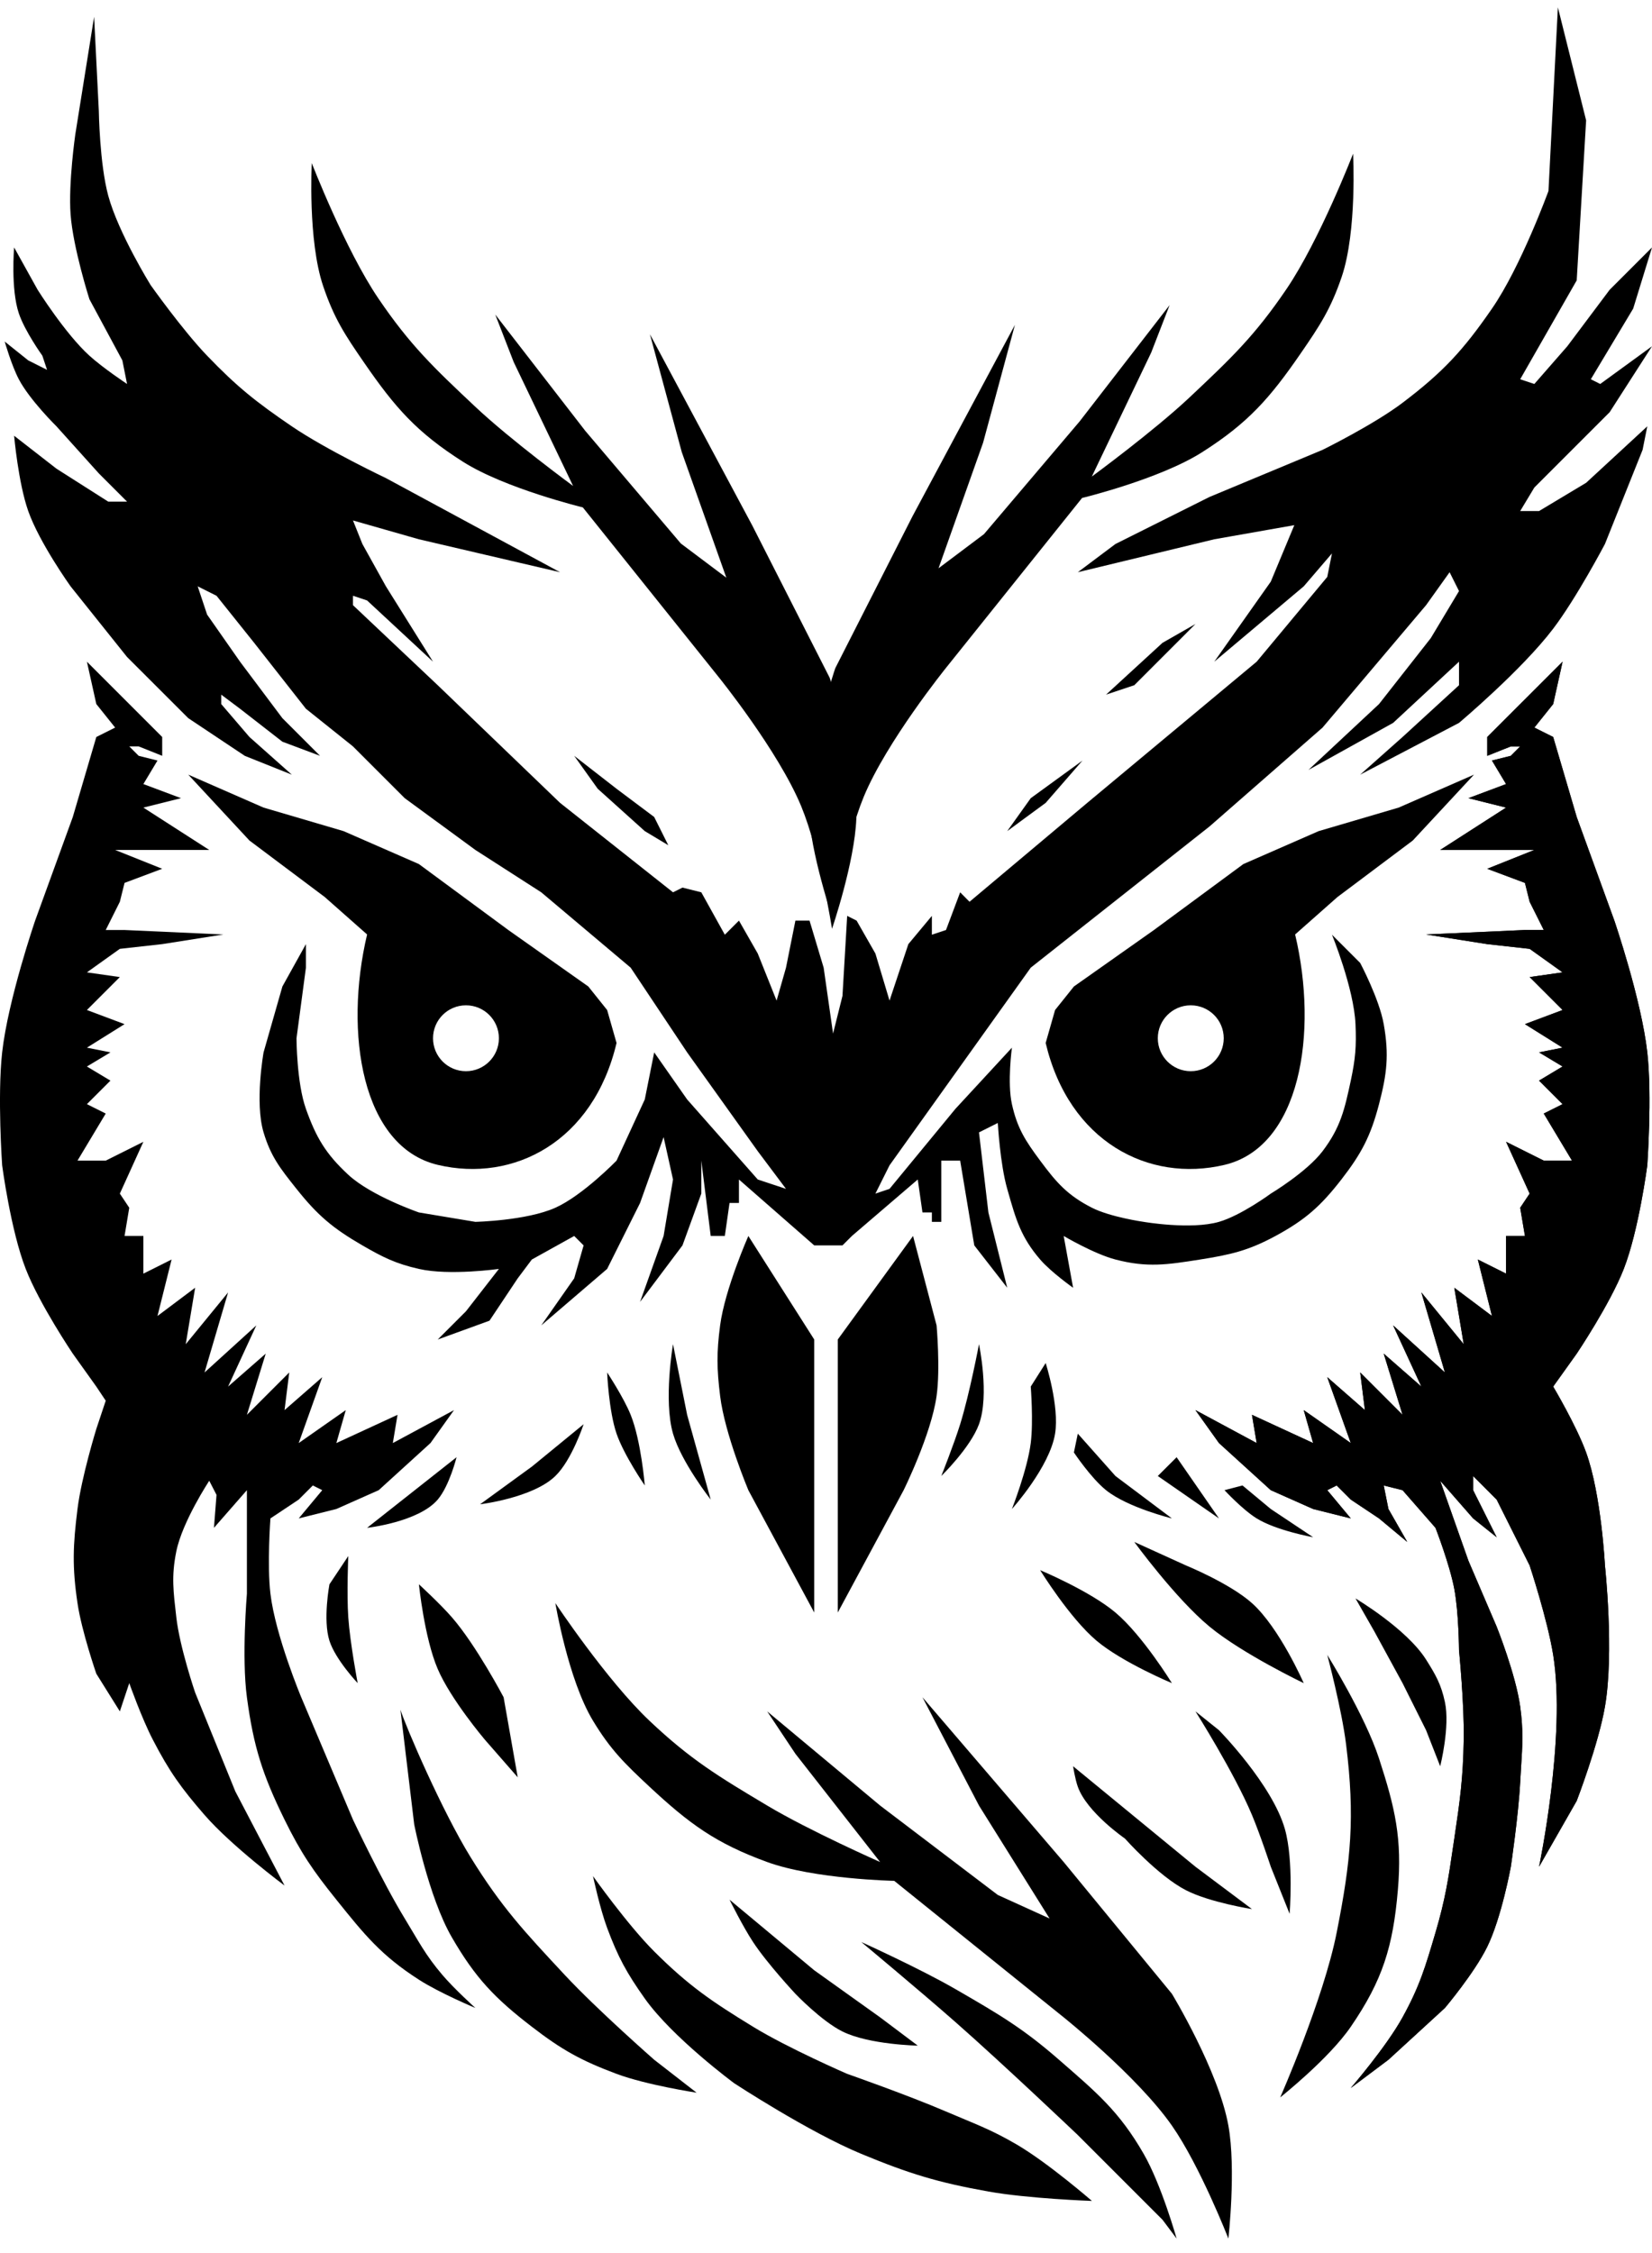<svg width="33" height="45" viewBox="0 0 33 45" fill="none" xmlns="http://www.w3.org/2000/svg">
<path d="M29.709 14.72L31.214 13.216L31.026 14.062L30.65 14.532L31.026 14.72L31.496 16.318L32.248 18.387C32.248 18.387 32.788 19.966 32.906 21.019C33.004 21.895 32.906 23.275 32.906 23.275C32.906 23.275 32.737 24.572 32.436 25.344C32.161 26.048 31.496 27.036 31.496 27.036L31.026 27.694C31.026 27.694 31.488 28.47 31.684 29.01C31.988 29.851 32.06 31.267 32.06 31.267C32.06 31.267 32.248 33.002 32.06 34.087C31.929 34.843 31.496 35.968 31.496 35.968L30.744 37.284C30.744 37.284 31.289 34.688 31.026 33.053C30.911 32.341 30.556 31.267 30.556 31.267L29.897 29.951L29.427 29.48V29.763L29.897 30.703L29.427 30.327L28.769 29.575L29.333 31.173L29.897 32.489C29.897 32.489 30.279 33.443 30.367 34.087C30.432 34.557 30.412 34.866 30.386 35.277C30.38 35.375 30.373 35.479 30.367 35.592C30.333 36.256 30.18 37.284 30.18 37.284C30.18 37.284 29.995 38.298 29.709 38.882C29.454 39.404 28.863 40.105 28.863 40.105L27.735 41.139L26.983 41.703C26.983 41.703 27.687 40.89 28.017 40.292C28.359 39.672 28.474 39.281 28.674 38.603L28.675 38.6C28.873 37.929 28.934 37.517 29.03 36.861C29.037 36.815 29.044 36.768 29.051 36.72C29.165 35.954 29.226 35.52 29.239 34.745C29.252 34.047 29.145 32.959 29.145 32.959C29.145 32.959 29.14 32.208 29.051 31.737C28.959 31.246 28.675 30.515 28.675 30.515L28.017 29.763L27.641 29.669L27.735 30.139L28.111 30.797L27.547 30.327L26.983 29.951L26.701 29.669L26.513 29.763L26.983 30.327L26.231 30.139L25.385 29.763L24.35 28.822L23.88 28.164L25.103 28.822L25.009 28.258L26.231 28.822L26.043 28.164L26.983 28.822L26.513 27.506L27.265 28.164L27.171 27.412L28.017 28.258L27.641 27.036L28.393 27.694L27.829 26.472L28.863 27.412L28.393 25.814L29.239 26.848L29.051 25.72L29.803 26.284L29.521 25.156L30.085 25.438V24.686H30.462L30.367 24.122L30.556 23.84L30.085 22.805L30.838 23.181H31.402L30.838 22.241L31.214 22.053L30.744 21.583L31.214 21.301L30.744 21.019L31.214 20.925L30.462 20.455L31.214 20.173L30.556 19.515L31.214 19.421L30.556 18.951L29.709 18.857L28.487 18.664L30.462 18.575H30.838L30.556 18.011L30.462 17.634L29.709 17.352L30.65 16.976H28.769L30.085 16.13L29.333 15.942L30.085 15.66L29.803 15.19L30.18 15.096L30.367 14.908H30.18L29.709 15.096V14.72Z" fill="url(#paint0_linear_2669_536)"/>
<path fill-rule="evenodd" clip-rule="evenodd" d="M17.017 24.686L18.333 23.558L18.427 24.216H18.615V24.404H18.803V23.181H19.18L19.462 24.874L20.12 25.72L19.744 24.216L19.556 22.617L19.932 22.429C19.932 22.429 19.977 23.246 20.12 23.745L20.136 23.801C20.293 24.354 20.394 24.71 20.778 25.156C20.999 25.412 21.436 25.72 21.436 25.72L21.248 24.686C21.248 24.686 21.853 25.044 22.282 25.156C22.92 25.323 23.319 25.259 23.969 25.157L23.974 25.156C24.582 25.06 24.937 24.979 25.479 24.686C26.074 24.363 26.38 24.092 26.795 23.558C27.198 23.038 27.381 22.689 27.547 22.053C27.705 21.448 27.75 21.07 27.641 20.455C27.552 19.951 27.171 19.233 27.171 19.233L26.607 18.669C26.607 18.669 27.044 19.734 27.077 20.455C27.097 20.897 27.075 21.151 26.983 21.583C26.859 22.163 26.777 22.521 26.419 22.993C26.103 23.409 25.385 23.84 25.385 23.84C25.385 23.84 24.793 24.276 24.35 24.404C23.786 24.566 22.846 24.404 22.846 24.404C22.846 24.404 22.185 24.311 21.812 24.122C21.325 23.874 21.103 23.62 20.778 23.181C20.484 22.786 20.32 22.534 20.214 22.053C20.118 21.623 20.214 20.925 20.214 20.925L19.085 22.147L17.769 23.745L17.487 23.84L17.769 23.275L20.59 19.327L24.162 16.506L26.419 14.532L28.487 12.087L28.957 11.429L29.145 11.805L28.581 12.745L27.547 14.062L26.137 15.378L27.829 14.438L29.145 13.216V13.686L28.017 14.72L27.171 15.472L29.145 14.438C29.145 14.438 30.398 13.384 31.026 12.557C31.494 11.941 32.06 10.865 32.06 10.865L32.812 8.985L32.906 8.515L31.684 9.643L30.744 10.207H30.367L30.65 9.737L32.154 8.233L33 6.916L31.966 7.669L31.778 7.575L32.624 6.164L33 4.942L32.154 5.788L31.308 6.916L30.65 7.669L30.367 7.575L31.496 5.6L31.684 2.404L31.12 0.147L30.932 3.814C30.932 3.814 30.382 5.326 29.803 6.164C29.228 6.998 28.825 7.433 28.017 8.045C27.44 8.482 26.419 8.985 26.419 8.985L24.162 9.925L22.282 10.865L21.53 11.429L24.256 10.771L25.855 10.489L25.385 11.617L24.256 13.216L26.043 11.711L26.607 11.053L26.513 11.523L25.103 13.216L21.718 16.036L19.367 18.011L19.18 17.822L18.897 18.575L18.615 18.669V18.293L18.145 18.857L17.769 19.985L17.487 19.045L17.111 18.387L16.923 18.293L16.829 19.891L16.641 20.643L16.453 19.327L16.171 18.387H15.889L15.701 19.327L15.513 19.985L15.137 19.045L14.761 18.387L14.479 18.669L14.009 17.822L13.633 17.728L13.444 17.822L11.188 16.036L8.744 13.686L7.051 12.087V11.899L7.333 11.993L8.65 13.216L7.709 11.711L7.239 10.865L7.051 10.395L8.368 10.771L11.188 11.429L7.709 9.549C7.709 9.549 6.522 8.986 5.829 8.515C5.118 8.031 4.733 7.725 4.137 7.104C3.648 6.596 3.009 5.694 3.009 5.694C3.009 5.694 2.364 4.653 2.162 3.908C1.989 3.266 1.974 2.216 1.974 2.216L1.88 0.335L1.504 2.686C1.504 2.686 1.364 3.66 1.41 4.284C1.461 4.959 1.786 5.976 1.786 5.976L2.444 7.198L2.538 7.669C2.538 7.669 2.058 7.351 1.786 7.104C1.302 6.665 0.752 5.788 0.752 5.788L0.282 4.942C0.282 4.942 0.212 5.77 0.376 6.258C0.496 6.617 0.846 7.104 0.846 7.104L0.94 7.387L0.564 7.198L0.094 6.822C0.094 6.822 0.23 7.297 0.376 7.575C0.595 7.991 1.128 8.515 1.128 8.515L1.974 9.455L2.538 10.019H2.162L1.128 9.361L0.282 8.703C0.282 8.703 0.365 9.643 0.564 10.207C0.788 10.843 1.41 11.711 1.41 11.711L2.538 13.122L3.761 14.344L4.889 15.096L5.829 15.472L4.983 14.72L4.419 14.062V13.874L4.795 14.156L5.641 14.814L6.393 15.096L5.641 14.344L4.795 13.216L4.137 12.275L3.949 11.711L4.325 11.899L5.077 12.839L6.111 14.156L7.051 14.908L8.085 15.942L9.496 16.976L10.812 17.822L12.598 19.327L13.726 21.019L15.137 22.993L15.701 23.745L15.137 23.558L13.726 21.959L13.068 21.019L12.88 21.959L12.316 23.181C12.316 23.181 11.643 23.875 11.094 24.122C10.516 24.381 9.496 24.404 9.496 24.404L8.368 24.216C8.368 24.216 7.415 23.888 6.957 23.463C6.509 23.048 6.316 22.723 6.111 22.147C5.925 21.624 5.923 20.737 5.923 20.737L6.111 19.327V18.857L5.641 19.703L5.265 21.019C5.265 21.019 5.086 22.019 5.265 22.617C5.409 23.099 5.6 23.339 5.91 23.729L5.923 23.745C6.344 24.276 6.653 24.535 7.239 24.874C7.653 25.113 7.902 25.238 8.368 25.344C8.976 25.483 9.966 25.344 9.966 25.344L9.308 26.19L8.744 26.754L9.778 26.378L10.342 25.532L10.624 25.156L11.47 24.686L11.658 24.874L11.47 25.532L10.812 26.472L12.128 25.344L12.786 24.027L13.256 22.711L13.444 23.558L13.256 24.686L12.786 26.002L13.633 24.874L14.009 23.84V23.181L14.197 24.686H14.479L14.573 24.027H14.761V23.558L16.265 24.874H16.829L17.017 24.686ZM29.709 14.72V15.096L30.18 14.908H30.367L30.18 15.096L29.803 15.19L30.085 15.66L29.333 15.942L30.085 16.13L28.769 16.976H30.65L29.709 17.352L30.462 17.634L30.556 18.011L30.838 18.575H30.462L28.487 18.664L29.709 18.857L30.556 18.951L31.214 19.421L30.556 19.515L31.214 20.173L30.462 20.455L31.214 20.925L30.744 21.019L31.214 21.301L30.744 21.583L31.214 22.053L30.838 22.241L31.402 23.181H30.838L30.085 22.805L30.556 23.84L30.367 24.122L30.462 24.686H30.085V25.438L29.521 25.156L29.803 26.284L29.051 25.72L29.239 26.848L28.393 25.814L28.863 27.412L27.829 26.472L28.393 27.694L27.641 27.036L28.017 28.258L27.171 27.412L27.265 28.164L26.513 27.506L26.983 28.822L26.043 28.164L26.231 28.822L25.009 28.258L25.103 28.822L23.88 28.164L24.35 28.822L25.385 29.763L26.231 30.139L26.983 30.327L26.513 29.763L26.701 29.669L26.983 29.951L27.547 30.327L28.111 30.797L27.735 30.139L27.641 29.669L28.017 29.763L28.675 30.515C28.675 30.515 28.959 31.246 29.051 31.737C29.14 32.208 29.145 32.959 29.145 32.959C29.145 32.959 29.252 34.047 29.239 34.745C29.226 35.52 29.165 35.954 29.051 36.72C29.044 36.768 29.037 36.815 29.03 36.861C28.934 37.517 28.873 37.929 28.675 38.6L28.674 38.603C28.474 39.281 28.359 39.672 28.017 40.292C27.687 40.89 26.983 41.703 26.983 41.703L27.735 41.139L28.863 40.105C28.863 40.105 29.454 39.404 29.709 38.882C29.995 38.298 30.18 37.284 30.18 37.284C30.18 37.284 30.333 36.256 30.367 35.592C30.373 35.479 30.38 35.375 30.386 35.277C30.412 34.866 30.432 34.557 30.367 34.087C30.279 33.443 29.897 32.489 29.897 32.489L29.333 31.173L28.769 29.575L29.427 30.327L29.897 30.703L29.427 29.763V29.48L29.897 29.951L30.556 31.267C30.556 31.267 30.911 32.341 31.026 33.053C31.289 34.688 30.744 37.284 30.744 37.284L31.496 35.968C31.496 35.968 31.929 34.843 32.06 34.087C32.248 33.002 32.06 31.267 32.06 31.267C32.06 31.267 31.988 29.851 31.684 29.01C31.488 28.47 31.026 27.694 31.026 27.694L31.496 27.036C31.496 27.036 32.161 26.048 32.436 25.344C32.737 24.572 32.906 23.275 32.906 23.275C32.906 23.275 33.004 21.895 32.906 21.019C32.788 19.966 32.248 18.387 32.248 18.387L31.496 16.318L31.026 14.72L30.65 14.532L31.026 14.062L31.214 13.216L29.709 14.72ZM14.573 37.942L16.265 39.352L17.581 40.292L18.333 40.857C18.333 40.857 17.365 40.84 16.829 40.575C16.408 40.366 15.889 39.822 15.889 39.822C15.889 39.822 15.33 39.224 15.043 38.788C14.835 38.472 14.573 37.942 14.573 37.942ZM21.436 35.277C21.436 35.277 21.475 35.532 21.53 35.686C21.713 36.2 22.47 36.72 22.47 36.72C22.47 36.72 23.136 37.469 23.692 37.754C24.168 37.998 25.009 38.13 25.009 38.13L23.88 37.284L21.436 35.277ZM24.35 34.557C24.35 34.557 25.414 35.64 25.667 36.532C25.847 37.169 25.761 38.224 25.761 38.224L25.385 37.284C25.385 37.284 25.175 36.646 25.009 36.25C24.653 35.401 23.88 34.181 23.88 34.181L24.35 34.557ZM21.906 32.771C21.366 32.317 20.778 31.361 20.778 31.361C20.778 31.361 21.767 31.773 22.282 32.207C22.822 32.661 23.41 33.617 23.41 33.617C23.41 33.617 22.422 33.205 21.906 32.771ZM22.658 30.797C22.658 30.797 23.48 31.926 24.162 32.489C24.823 33.034 26.043 33.617 26.043 33.617C26.043 33.617 25.562 32.515 25.009 32.019C24.567 31.624 23.692 31.267 23.692 31.267L22.658 30.797ZM26.701 38.6C26.437 39.933 25.573 41.891 25.573 41.891C25.573 41.891 26.543 41.123 26.983 40.48C27.62 39.551 27.827 38.876 27.923 37.754C28.012 36.719 27.868 36.109 27.547 35.122C27.268 34.263 26.513 33.053 26.513 33.053C26.513 33.053 26.801 34.132 26.889 34.84C27.07 36.299 26.987 37.158 26.701 38.6ZM27.077 31.925C27.077 31.925 28.099 32.531 28.487 33.147C28.68 33.453 28.787 33.64 28.863 33.993C28.97 34.484 28.769 35.277 28.769 35.277L28.487 34.557L28.017 33.617L27.453 32.583L27.077 31.925ZM16.265 26.754L14.949 24.686C14.949 24.686 14.48 25.747 14.385 26.472C14.313 27.018 14.318 27.336 14.385 27.882C14.478 28.643 14.949 29.763 14.949 29.763L16.265 32.207V26.754ZM16.735 26.754V32.207L18.051 29.763C18.051 29.763 18.601 28.653 18.709 27.882C18.786 27.337 18.709 26.472 18.709 26.472L18.239 24.686L16.735 26.754ZM12.316 28.634C12.16 28.178 12.128 27.412 12.128 27.412C12.128 27.412 12.457 27.908 12.598 28.258C12.808 28.779 12.88 29.669 12.88 29.669C12.88 29.669 12.466 29.07 12.316 28.634ZM9.59 30.045L10.624 29.293L11.658 28.446C11.658 28.446 11.424 29.16 11.094 29.48C10.645 29.918 9.59 30.045 9.59 30.045ZM9.12 29.105L7.333 30.515C7.333 30.515 8.359 30.402 8.744 29.951C8.978 29.675 9.12 29.105 9.12 29.105ZM13.444 26.848C13.444 26.848 13.251 27.964 13.444 28.634C13.609 29.203 14.197 29.951 14.197 29.951L13.726 28.258L13.444 26.848ZM19.18 28.446C19.052 28.857 18.803 29.48 18.803 29.48C18.803 29.48 19.384 28.915 19.556 28.446C19.77 27.86 19.556 26.848 19.556 26.848C19.556 26.848 19.37 27.834 19.18 28.446ZM20.59 27.694C20.59 27.694 20.645 28.385 20.59 28.822C20.523 29.353 20.214 30.139 20.214 30.139C20.214 30.139 20.968 29.303 21.076 28.634C21.165 28.086 20.888 27.224 20.888 27.224L20.59 27.694ZM22.094 29.763C21.793 29.521 21.452 29.01 21.452 29.01L21.53 28.634L22.282 29.48L23.41 30.327C23.41 30.327 22.53 30.113 22.094 29.763ZM23.128 29.48L23.504 29.105L24.35 30.327L23.128 29.48ZM24.82 29.669L24.46 29.763C24.46 29.763 24.819 30.151 25.103 30.327C25.497 30.571 26.231 30.703 26.231 30.703L25.385 30.139L24.82 29.669Z" fill="url(#paint1_linear_2669_536)"/>
<path d="M9.402 37.096C8.829 36.168 8.109 34.494 7.999 34.148L8.274 36.438C8.274 36.438 8.56 37.891 9.026 38.694C9.495 39.504 9.882 39.91 10.624 40.48C11.223 40.942 11.608 41.156 12.316 41.421C12.917 41.645 13.915 41.797 13.915 41.797L13.068 41.139C13.068 41.139 11.938 40.149 11.282 39.446L11.257 39.419C10.471 38.576 10.013 38.085 9.402 37.096Z" fill="url(#paint2_linear_2669_536)"/>
<path d="M11.846 37.472C11.846 37.472 12.533 38.441 13.068 38.976C13.755 39.661 14.216 39.974 15.043 40.48C15.743 40.909 16.923 41.421 16.923 41.421C16.923 41.421 18.139 41.847 18.897 42.173C19.456 42.413 19.783 42.524 20.308 42.831C20.941 43.202 21.812 43.959 21.812 43.959C21.812 43.959 20.542 43.914 19.744 43.771C18.726 43.589 18.16 43.414 17.205 43.019C16.157 42.585 14.667 41.609 14.667 41.609C14.667 41.609 13.436 40.7 12.88 39.916C12.519 39.407 12.346 39.091 12.128 38.506C11.982 38.114 11.846 37.472 11.846 37.472Z" fill="url(#paint3_linear_2669_536)"/>
<path d="M17.205 38.788C17.205 38.788 18.362 39.75 19.085 40.386C20.061 41.245 21.53 42.643 21.53 42.643L23.222 44.335L23.504 44.711C23.504 44.711 23.2 43.634 22.846 43.019C22.354 42.163 21.898 41.788 21.154 41.139C20.431 40.508 19.95 40.229 19.134 39.756L19.085 39.728C18.375 39.317 17.205 38.788 17.205 38.788Z" fill="url(#paint4_linear_2669_536)"/>
<path d="M15.325 34.181L17.581 36.062L19.932 37.848L20.966 38.318L19.556 36.062L18.427 33.899L21.248 37.19L23.41 39.822C23.41 39.822 24.34 41.354 24.538 42.455C24.695 43.322 24.538 44.711 24.538 44.711C24.538 44.711 23.974 43.263 23.41 42.455C22.727 41.475 21.248 40.292 21.248 40.292L17.863 37.566C17.863 37.566 16.267 37.533 15.325 37.19C14.301 36.817 13.772 36.429 12.974 35.686C12.479 35.224 12.197 34.949 11.846 34.369C11.347 33.545 11.094 32.019 11.094 32.019C11.094 32.019 12.12 33.562 12.974 34.369C13.796 35.147 14.354 35.482 15.325 36.062C16.171 36.567 17.581 37.19 17.581 37.19L15.889 35.028L15.325 34.181Z" fill="url(#paint5_linear_2669_536)"/>
<path d="M8.368 31.643C8.368 31.643 8.477 32.713 8.744 33.335C9.005 33.944 9.684 34.745 9.684 34.745L10.342 35.498L10.06 33.899C10.06 33.899 9.514 32.862 9.026 32.301C8.787 32.027 8.368 31.643 8.368 31.643Z" fill="url(#paint6_linear_2669_536)"/>
<path d="M6.581 31.643C6.581 31.643 6.447 32.352 6.581 32.771C6.702 33.149 7.145 33.617 7.145 33.617C7.145 33.617 6.993 32.819 6.957 32.301C6.925 31.825 6.957 31.079 6.957 31.079L6.581 31.643Z" fill="url(#paint7_linear_2669_536)"/>
<path d="M3.24 14.72L1.736 13.216L1.924 14.062L2.3 14.532L1.924 14.72L1.454 16.318L0.702 18.387C0.702 18.387 0.161 19.966 0.043 21.019C-0.054 21.895 0.043 23.275 0.043 23.275C0.043 23.275 0.213 24.572 0.514 25.344C0.788 26.048 1.454 27.036 1.454 27.036L1.924 27.694L2.112 27.976L1.924 28.54C1.924 28.54 1.627 29.502 1.548 30.139C1.457 30.867 1.44 31.293 1.548 32.019C1.631 32.583 1.924 33.429 1.924 33.429L2.394 34.181L2.582 33.617C2.582 33.617 2.832 34.322 3.052 34.745C3.38 35.379 3.619 35.712 4.086 36.25C4.632 36.878 5.684 37.66 5.684 37.66L4.701 35.78L3.898 33.805C3.898 33.805 3.59 32.903 3.522 32.301C3.464 31.79 3.42 31.489 3.522 30.985C3.643 30.389 4.18 29.575 4.18 29.575L4.325 29.857L4.274 30.515L4.932 29.763V31.831C4.932 31.831 4.825 33.099 4.932 33.899C5.065 34.889 5.244 35.447 5.684 36.344C6.012 37.011 6.253 37.363 6.719 37.942C7.28 38.641 7.613 39.055 8.368 39.54C8.782 39.807 9.496 40.105 9.496 40.105C9.496 40.105 9.073 39.723 8.838 39.446C8.494 39.043 8.361 38.77 8.085 38.318C7.632 37.575 7.051 36.344 7.051 36.344L6.017 33.899C6.017 33.899 5.502 32.668 5.402 31.831C5.333 31.248 5.402 30.327 5.402 30.327L5.967 29.951L6.249 29.669L6.437 29.763L5.967 30.327L6.719 30.139L7.565 29.763L8.599 28.822L9.069 28.164L7.847 28.822L7.941 28.258L6.719 28.822L6.907 28.164L5.967 28.822L6.437 27.506L5.684 28.164L5.778 27.412L4.932 28.258L5.308 27.036L4.556 27.694L5.12 26.472L4.086 27.412L4.556 25.814L3.71 26.848L3.898 25.72L3.146 26.284L3.428 25.156L2.864 25.438V24.686H2.488L2.582 24.122L2.394 23.84L2.864 22.805L2.112 23.181H1.548L2.112 22.241L1.736 22.053L2.206 21.583L1.736 21.301L2.206 21.019L1.736 20.925L2.488 20.455L1.736 20.173L2.394 19.515L1.736 19.421L2.394 18.951L3.24 18.857L4.462 18.664L2.488 18.575H2.112L2.394 18.011L2.488 17.634L3.24 17.352L2.3 16.976H4.18L2.864 16.13L3.616 15.942L2.864 15.66L3.146 15.19L2.77 15.096L2.582 14.908H2.77L3.24 15.096V14.72Z" fill="url(#paint8_linear_2669_536)"/>
<path fill-rule="evenodd" clip-rule="evenodd" d="M8.745 23.266C10.261 23.625 11.85 22.802 12.316 20.831L12.128 20.173L11.752 19.703L10.154 18.575L8.368 17.258L6.863 16.6L5.265 16.13L3.761 15.472L4.983 16.788L6.487 17.916L7.333 18.664C6.867 20.634 7.229 22.907 8.745 23.266ZM9.308 21.395C9.671 21.395 9.966 21.1 9.966 20.737C9.966 20.373 9.671 20.079 9.308 20.079C8.944 20.079 8.65 20.373 8.65 20.737C8.65 21.1 8.944 21.395 9.308 21.395Z" fill="url(#paint9_linear_2669_536)"/>
<path fill-rule="evenodd" clip-rule="evenodd" d="M24.46 23.266C22.944 23.625 21.355 22.802 20.888 20.831L21.076 20.173L21.452 19.703L23.051 18.575L24.837 17.258L26.341 16.6L27.939 16.13L29.444 15.472L28.221 16.788L26.717 17.916L25.871 18.664C26.338 20.634 25.975 22.907 24.46 23.266ZM23.786 21.395C24.15 21.395 24.445 21.1 24.445 20.737C24.445 20.373 24.15 20.079 23.786 20.079C23.423 20.079 23.128 20.373 23.128 20.737C23.128 21.1 23.423 21.395 23.786 21.395Z" fill="url(#paint10_linear_2669_536)"/>
<path d="M11.94 15.754L12.88 16.6L13.35 16.882L13.068 16.318L12.316 15.754L11.47 15.096L11.94 15.754Z" fill="url(#paint11_linear_2669_536)"/>
<path d="M20.12 16.6L20.59 15.942L21.624 15.19L20.888 16.036L20.12 16.6Z" fill="url(#paint12_linear_2669_536)"/>
<path d="M22.094 13.874L23.222 12.839L23.88 12.463L22.658 13.686L22.094 13.874Z" fill="url(#paint13_linear_2669_536)"/>
<path d="M9.893 6.282L11.691 8.605L13.601 10.856L14.509 11.538L13.619 9.03L12.983 6.676L15.028 10.497L16.572 13.534C16.572 13.534 17.15 15.23 17.106 16.348C17.072 17.228 16.62 18.551 16.62 18.551C16.62 18.551 16.381 17.015 16.005 16.104C15.549 15.001 14.359 13.527 14.359 13.527L11.642 10.134C11.642 10.134 10.09 9.758 9.244 9.22C8.325 8.635 7.892 8.142 7.274 7.244C6.889 6.687 6.673 6.357 6.456 5.716C6.146 4.803 6.228 3.258 6.228 3.258C6.228 3.258 6.897 4.986 7.557 5.959C8.192 6.895 8.664 7.343 9.488 8.118C10.205 8.794 11.448 9.706 11.448 9.706L10.261 7.23L9.893 6.282Z" fill="url(#paint14_linear_2669_536)"/>
<path d="M23.364 6.094L21.566 8.417L19.656 10.668L18.748 11.35L19.638 8.842L20.274 6.488L18.229 10.309L16.685 13.346C16.685 13.346 16.107 15.042 16.151 16.16C16.186 17.04 16.638 18.363 16.638 18.363C16.638 18.363 16.877 16.827 17.253 15.916C17.709 14.812 18.898 13.338 18.898 13.338L21.615 9.946C21.615 9.946 23.167 9.57 24.013 9.032C24.933 8.447 25.366 7.954 25.984 7.056C26.368 6.499 26.584 6.169 26.802 5.528C27.111 4.615 27.029 3.07 27.029 3.07C27.029 3.07 26.36 4.798 25.7 5.771C25.065 6.707 24.593 7.155 23.77 7.93C23.053 8.606 21.81 9.518 21.81 9.518L22.996 7.042L23.364 6.094Z" fill="url(#paint15_linear_2669_536)"/>
<defs>
<linearGradient id="paint0_linear_2669_536" x1="16.5" y1="0.147" x2="24.82" y2="66.241" gradientUnits="userSpaceOnUse">
<stop offset="0.441"/>
<stop offset="1"/>
</linearGradient>
<linearGradient id="paint1_linear_2669_536" x1="16.5" y1="0.147" x2="24.82" y2="66.241" gradientUnits="userSpaceOnUse">
<stop offset="0.441"/>
<stop offset="1"/>
</linearGradient>
<linearGradient id="paint2_linear_2669_536" x1="16.5" y1="0.147" x2="24.82" y2="66.241" gradientUnits="userSpaceOnUse">
<stop offset="0.441"/>
<stop offset="1"/>
</linearGradient>
<linearGradient id="paint3_linear_2669_536" x1="16.5" y1="0.147" x2="24.82" y2="66.241" gradientUnits="userSpaceOnUse">
<stop offset="0.441"/>
<stop offset="1"/>
</linearGradient>
<linearGradient id="paint4_linear_2669_536" x1="16.5" y1="0.147" x2="24.82" y2="66.241" gradientUnits="userSpaceOnUse">
<stop offset="0.441"/>
<stop offset="1"/>
</linearGradient>
<linearGradient id="paint5_linear_2669_536" x1="16.5" y1="0.147" x2="24.82" y2="66.241" gradientUnits="userSpaceOnUse">
<stop offset="0.441"/>
<stop offset="1"/>
</linearGradient>
<linearGradient id="paint6_linear_2669_536" x1="16.5" y1="0.147" x2="24.82" y2="66.241" gradientUnits="userSpaceOnUse">
<stop offset="0.441"/>
<stop offset="1"/>
</linearGradient>
<linearGradient id="paint7_linear_2669_536" x1="16.5" y1="0.147" x2="24.82" y2="66.241" gradientUnits="userSpaceOnUse">
<stop offset="0.441"/>
<stop offset="1"/>
</linearGradient>
<linearGradient id="paint8_linear_2669_536" x1="16.5" y1="0.147" x2="24.82" y2="66.241" gradientUnits="userSpaceOnUse">
<stop offset="0.441"/>
<stop offset="1"/>
</linearGradient>
<linearGradient id="paint9_linear_2669_536" x1="16.5" y1="0.147" x2="24.82" y2="66.241" gradientUnits="userSpaceOnUse">
<stop offset="0.441"/>
<stop offset="1"/>
</linearGradient>
<linearGradient id="paint10_linear_2669_536" x1="16.5" y1="0.147" x2="24.82" y2="66.241" gradientUnits="userSpaceOnUse">
<stop offset="0.441"/>
<stop offset="1"/>
</linearGradient>
<linearGradient id="paint11_linear_2669_536" x1="16.5" y1="0.147" x2="24.82" y2="66.241" gradientUnits="userSpaceOnUse">
<stop offset="0.441"/>
<stop offset="1"/>
</linearGradient>
<linearGradient id="paint12_linear_2669_536" x1="16.5" y1="0.147" x2="24.82" y2="66.241" gradientUnits="userSpaceOnUse">
<stop offset="0.441"/>
<stop offset="1"/>
</linearGradient>
<linearGradient id="paint13_linear_2669_536" x1="16.5" y1="0.147" x2="24.82" y2="66.241" gradientUnits="userSpaceOnUse">
<stop offset="0.441"/>
<stop offset="1"/>
</linearGradient>
<linearGradient id="paint14_linear_2669_536" x1="16.5" y1="0.147" x2="24.82" y2="66.241" gradientUnits="userSpaceOnUse">
<stop offset="0.441"/>
<stop offset="1"/>
</linearGradient>
<linearGradient id="paint15_linear_2669_536" x1="16.5" y1="0.147" x2="24.82" y2="66.241" gradientUnits="userSpaceOnUse">
<stop offset="0.441"/>
<stop offset="1"/>
</linearGradient>
</defs>
</svg>
